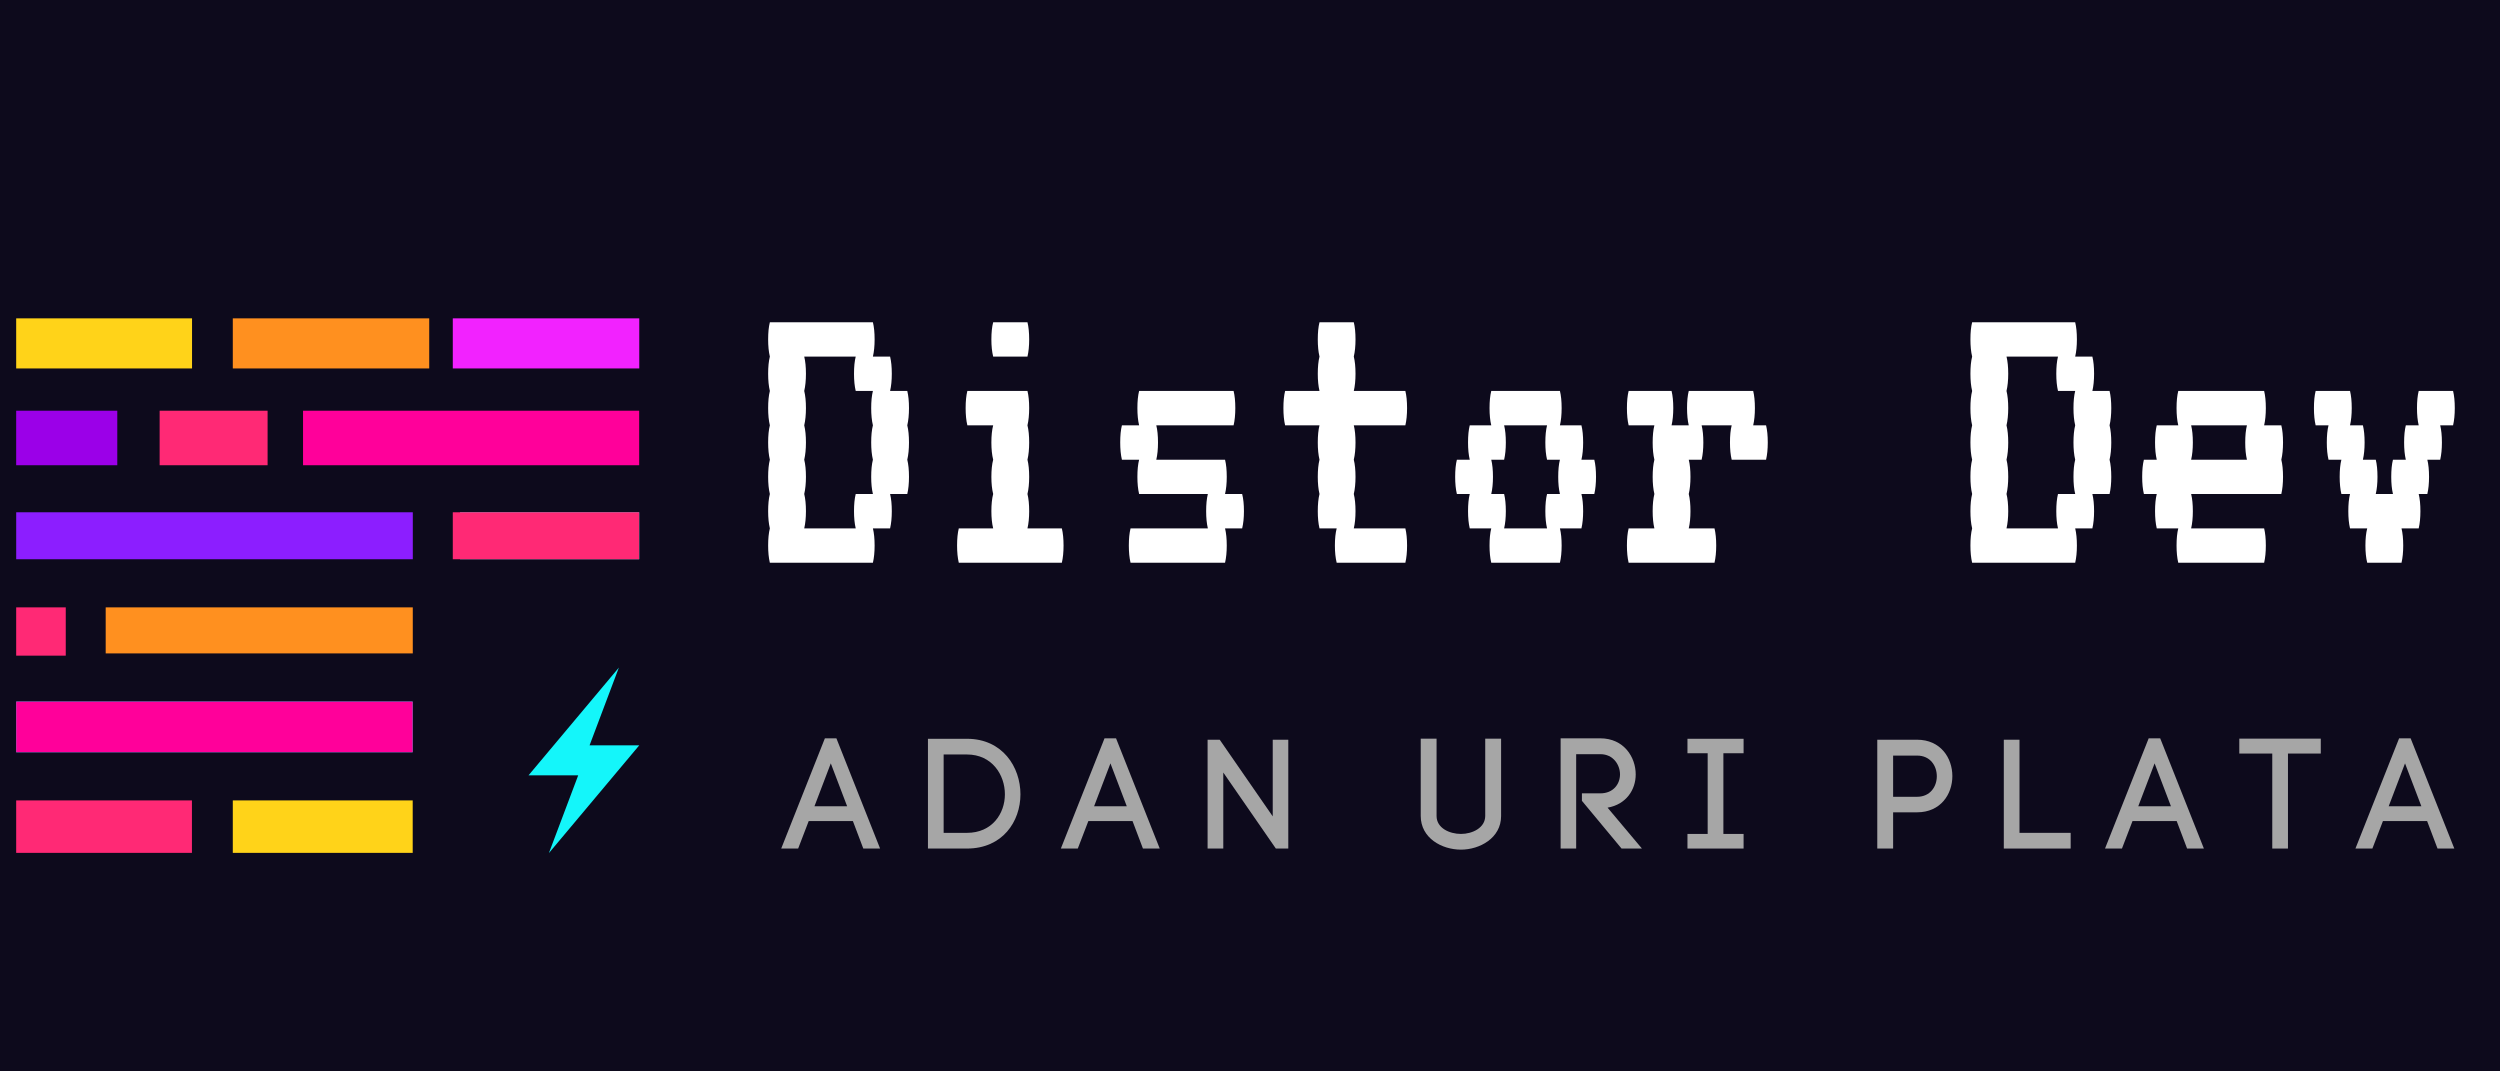 <?xml version="1.0" encoding="UTF-8"?>
<svg xmlns="http://www.w3.org/2000/svg" xmlns:xlink="http://www.w3.org/1999/xlink" width="525pt" height="225pt" viewBox="0 0 525 225" version="1.2">
<defs>
<g>
<symbol overflow="visible" id="glyph0-0">
<path style="stroke:none;" d=""/>
</symbol>
<symbol overflow="visible" id="glyph0-1">
<path style="stroke:none;" d="M 32.469 -28.859 C 32.707 -27.898 32.828 -26.695 32.828 -25.25 C 32.828 -23.863 32.707 -22.66 32.469 -21.641 C 32.707 -20.68 32.828 -19.477 32.828 -18.031 C 32.828 -16.656 32.707 -15.457 32.469 -14.438 L 28.859 -14.438 C 29.098 -13.469 29.219 -12.266 29.219 -10.828 C 29.219 -9.441 29.098 -8.238 28.859 -7.219 L 25.25 -7.219 C 25.488 -6.25 25.609 -5.047 25.609 -3.609 C 25.609 -2.223 25.488 -1.02 25.25 0 L 3.609 0 C 3.367 -1.02 3.25 -2.223 3.25 -3.609 C 3.25 -5.047 3.367 -6.25 3.609 -7.219 C 3.367 -8.238 3.25 -9.441 3.25 -10.828 C 3.25 -12.266 3.367 -13.469 3.609 -14.438 C 3.367 -15.457 3.25 -16.656 3.25 -18.031 C 3.25 -19.477 3.367 -20.68 3.609 -21.641 C 3.367 -22.66 3.25 -23.863 3.25 -25.25 C 3.25 -26.695 3.367 -27.898 3.609 -28.859 C 3.367 -29.879 3.25 -31.082 3.25 -32.469 C 3.25 -33.906 3.367 -35.109 3.609 -36.078 C 3.367 -37.098 3.25 -38.301 3.25 -39.688 C 3.25 -41.125 3.367 -42.328 3.609 -43.297 C 3.367 -44.316 3.25 -45.516 3.25 -46.891 C 3.25 -48.336 3.367 -49.539 3.609 -50.5 L 25.25 -50.5 C 25.488 -49.539 25.609 -48.336 25.609 -46.891 C 25.609 -45.516 25.488 -44.316 25.25 -43.297 L 28.859 -43.297 C 29.098 -42.328 29.219 -41.125 29.219 -39.688 C 29.219 -38.301 29.098 -37.098 28.859 -36.078 L 32.469 -36.078 C 32.707 -35.109 32.828 -33.906 32.828 -32.469 C 32.828 -31.082 32.707 -29.879 32.469 -28.859 Z M 25.25 -14.438 C 25.008 -15.457 24.891 -16.656 24.891 -18.031 C 24.891 -19.477 25.008 -20.68 25.25 -21.641 C 25.008 -22.66 24.891 -23.863 24.891 -25.25 C 24.891 -26.695 25.008 -27.898 25.25 -28.859 C 25.008 -29.879 24.891 -31.082 24.891 -32.469 C 24.891 -33.906 25.008 -35.109 25.25 -36.078 L 21.641 -36.078 C 21.398 -37.098 21.281 -38.301 21.281 -39.688 C 21.281 -41.125 21.398 -42.328 21.641 -43.297 L 10.828 -43.297 C 11.066 -42.328 11.188 -41.125 11.188 -39.688 C 11.188 -38.301 11.066 -37.098 10.828 -36.078 C 11.066 -35.109 11.188 -33.906 11.188 -32.469 C 11.188 -31.082 11.066 -29.879 10.828 -28.859 C 11.066 -27.898 11.188 -26.695 11.188 -25.25 C 11.188 -23.863 11.066 -22.66 10.828 -21.641 C 11.066 -20.68 11.188 -19.477 11.188 -18.031 C 11.188 -16.656 11.066 -15.457 10.828 -14.438 C 11.066 -13.469 11.188 -12.266 11.188 -10.828 C 11.188 -9.441 11.066 -8.238 10.828 -7.219 L 21.641 -7.219 C 21.398 -8.238 21.281 -9.441 21.281 -10.828 C 21.281 -12.266 21.398 -13.469 21.641 -14.438 Z M 25.25 -14.438 "/>
</symbol>
<symbol overflow="visible" id="glyph0-2">
<path style="stroke:none;" d="M 14.438 -43.297 C 14.188 -44.316 14.062 -45.516 14.062 -46.891 C 14.062 -48.336 14.188 -49.539 14.438 -50.5 L 21.641 -50.5 C 21.879 -49.539 22 -48.336 22 -46.891 C 22 -45.516 21.879 -44.316 21.641 -43.297 Z M 28.859 -7.219 C 29.098 -6.25 29.219 -5.047 29.219 -3.609 C 29.219 -2.223 29.098 -1.02 28.859 0 L 7.219 0 C 6.977 -1.02 6.859 -2.223 6.859 -3.609 C 6.859 -5.047 6.977 -6.25 7.219 -7.219 L 14.438 -7.219 C 14.188 -8.238 14.062 -9.441 14.062 -10.828 C 14.062 -12.266 14.188 -13.469 14.438 -14.438 C 14.188 -15.457 14.062 -16.656 14.062 -18.031 C 14.062 -19.477 14.188 -20.68 14.438 -21.641 C 14.188 -22.66 14.062 -23.863 14.062 -25.25 C 14.062 -26.695 14.188 -27.898 14.438 -28.859 L 9.016 -28.859 C 8.773 -29.879 8.656 -31.082 8.656 -32.469 C 8.656 -33.906 8.773 -35.109 9.016 -36.078 L 21.641 -36.078 C 21.879 -35.109 22 -33.906 22 -32.469 C 22 -31.082 21.879 -29.879 21.641 -28.859 C 21.879 -27.898 22 -26.695 22 -25.25 C 22 -23.863 21.879 -22.66 21.641 -21.641 C 21.879 -20.68 22 -19.477 22 -18.031 C 22 -16.656 21.879 -15.457 21.641 -14.438 C 21.879 -13.469 22 -12.266 22 -10.828 C 22 -9.441 21.879 -8.238 21.641 -7.219 Z M 28.859 -7.219 "/>
</symbol>
<symbol overflow="visible" id="glyph0-3">
<path style="stroke:none;" d="M 31.031 -10.828 C 31.031 -9.441 30.906 -8.238 30.656 -7.219 L 27.062 -7.219 C 27.301 -6.25 27.422 -5.047 27.422 -3.609 C 27.422 -2.223 27.301 -1.02 27.062 0 L 7.219 0 C 6.977 -1.02 6.859 -2.223 6.859 -3.609 C 6.859 -5.047 6.977 -6.25 7.219 -7.219 L 23.453 -7.219 C 23.211 -8.238 23.094 -9.441 23.094 -10.828 C 23.094 -12.266 23.211 -13.469 23.453 -14.438 L 9.016 -14.438 C 8.773 -15.457 8.656 -16.656 8.656 -18.031 C 8.656 -19.477 8.773 -20.68 9.016 -21.641 L 5.406 -21.641 C 5.164 -22.66 5.047 -23.863 5.047 -25.25 C 5.047 -26.695 5.164 -27.898 5.406 -28.859 L 9.016 -28.859 C 8.773 -29.879 8.656 -31.082 8.656 -32.469 C 8.656 -33.906 8.773 -35.109 9.016 -36.078 L 28.859 -36.078 C 29.098 -35.109 29.219 -33.906 29.219 -32.469 C 29.219 -31.082 29.098 -29.879 28.859 -28.859 L 12.625 -28.859 C 12.863 -27.898 12.984 -26.695 12.984 -25.25 C 12.984 -23.863 12.863 -22.66 12.625 -21.641 L 27.062 -21.641 C 27.301 -20.68 27.422 -19.477 27.422 -18.031 C 27.422 -16.656 27.301 -15.457 27.062 -14.438 L 30.656 -14.438 C 30.906 -13.469 31.031 -12.266 31.031 -10.828 Z M 31.031 -10.828 "/>
</symbol>
<symbol overflow="visible" id="glyph0-4">
<path style="stroke:none;" d="M 28.859 -7.219 C 29.098 -6.25 29.219 -5.047 29.219 -3.609 C 29.219 -2.223 29.098 -1.02 28.859 0 L 14.438 0 C 14.188 -1.02 14.062 -2.223 14.062 -3.609 C 14.062 -5.047 14.188 -6.25 14.438 -7.219 L 10.828 -7.219 C 10.586 -8.238 10.469 -9.441 10.469 -10.828 C 10.469 -12.266 10.586 -13.469 10.828 -14.438 C 10.586 -15.457 10.469 -16.656 10.469 -18.031 C 10.469 -19.477 10.586 -20.68 10.828 -21.641 C 10.586 -22.66 10.469 -23.863 10.469 -25.25 C 10.469 -26.695 10.586 -27.898 10.828 -28.859 L 3.609 -28.859 C 3.367 -29.879 3.25 -31.082 3.25 -32.469 C 3.25 -33.906 3.367 -35.109 3.609 -36.078 L 10.828 -36.078 C 10.586 -37.098 10.469 -38.301 10.469 -39.688 C 10.469 -41.125 10.586 -42.328 10.828 -43.297 C 10.586 -44.316 10.469 -45.516 10.469 -46.891 C 10.469 -48.336 10.586 -49.539 10.828 -50.5 L 18.031 -50.5 C 18.27 -49.539 18.391 -48.336 18.391 -46.891 C 18.391 -45.516 18.27 -44.316 18.031 -43.297 C 18.27 -42.328 18.391 -41.125 18.391 -39.688 C 18.391 -38.301 18.27 -37.098 18.031 -36.078 L 28.859 -36.078 C 29.098 -35.109 29.219 -33.906 29.219 -32.469 C 29.219 -31.082 29.098 -29.879 28.859 -28.859 L 18.031 -28.859 C 18.27 -27.898 18.391 -26.695 18.391 -25.25 C 18.391 -23.863 18.27 -22.66 18.031 -21.641 C 18.27 -20.68 18.391 -19.477 18.391 -18.031 C 18.391 -16.656 18.27 -15.457 18.031 -14.438 C 18.27 -13.469 18.391 -12.266 18.391 -10.828 C 18.391 -9.441 18.27 -8.238 18.031 -7.219 Z M 28.859 -7.219 "/>
</symbol>
<symbol overflow="visible" id="glyph0-5">
<path style="stroke:none;" d="M 32.828 -18.031 C 32.828 -16.656 32.707 -15.457 32.469 -14.438 L 29.766 -14.438 C 30.004 -13.469 30.125 -12.266 30.125 -10.828 C 30.125 -9.441 30.004 -8.238 29.766 -7.219 L 25.25 -7.219 C 25.488 -6.25 25.609 -5.047 25.609 -3.609 C 25.609 -2.223 25.488 -1.02 25.25 0 L 10.828 0 C 10.586 -1.02 10.469 -2.223 10.469 -3.609 C 10.469 -5.047 10.586 -6.25 10.828 -7.219 L 6.312 -7.219 C 6.07 -8.238 5.953 -9.441 5.953 -10.828 C 5.953 -12.266 6.07 -13.469 6.312 -14.438 L 3.609 -14.438 C 3.367 -15.457 3.25 -16.656 3.25 -18.031 C 3.25 -19.477 3.367 -20.68 3.609 -21.641 L 6.312 -21.641 C 6.07 -22.66 5.953 -23.863 5.953 -25.25 C 5.953 -26.695 6.07 -27.898 6.312 -28.859 L 10.828 -28.859 C 10.586 -29.879 10.469 -31.082 10.469 -32.469 C 10.469 -33.906 10.586 -35.109 10.828 -36.078 L 25.25 -36.078 C 25.488 -35.109 25.609 -33.906 25.609 -32.469 C 25.609 -31.082 25.488 -29.879 25.25 -28.859 L 29.766 -28.859 C 30.004 -27.898 30.125 -26.695 30.125 -25.25 C 30.125 -23.863 30.004 -22.66 29.766 -21.641 L 32.469 -21.641 C 32.707 -20.68 32.828 -19.477 32.828 -18.031 Z M 25.25 -14.438 C 25.008 -15.457 24.891 -16.656 24.891 -18.031 C 24.891 -19.477 25.008 -20.68 25.25 -21.641 L 22.547 -21.641 C 22.305 -22.66 22.188 -23.863 22.188 -25.25 C 22.188 -26.695 22.305 -27.898 22.547 -28.859 L 13.531 -28.859 C 13.77 -27.898 13.891 -26.695 13.891 -25.25 C 13.891 -23.863 13.77 -22.66 13.531 -21.641 L 10.828 -21.641 C 11.066 -20.68 11.188 -19.477 11.188 -18.031 C 11.188 -16.656 11.066 -15.457 10.828 -14.438 L 13.531 -14.438 C 13.77 -13.469 13.891 -12.266 13.891 -10.828 C 13.891 -9.441 13.77 -8.238 13.531 -7.219 L 22.547 -7.219 C 22.305 -8.238 22.188 -9.441 22.188 -10.828 C 22.188 -12.266 22.305 -13.469 22.547 -14.438 Z M 25.25 -14.438 "/>
</symbol>
<symbol overflow="visible" id="glyph0-6">
<path style="stroke:none;" d="M 32.469 -28.859 C 32.707 -27.898 32.828 -26.695 32.828 -25.25 C 32.828 -23.863 32.707 -22.66 32.469 -21.641 L 25.25 -21.641 C 25.008 -22.66 24.891 -23.863 24.891 -25.25 C 24.891 -26.695 25.008 -27.898 25.25 -28.859 L 18.938 -28.859 C 19.176 -27.898 19.297 -26.695 19.297 -25.25 C 19.297 -23.863 19.176 -22.66 18.938 -21.641 L 16.234 -21.641 C 16.473 -20.68 16.594 -19.477 16.594 -18.031 C 16.594 -16.656 16.473 -15.457 16.234 -14.438 C 16.473 -13.469 16.594 -12.266 16.594 -10.828 C 16.594 -9.441 16.473 -8.238 16.234 -7.219 L 21.641 -7.219 C 21.879 -6.25 22 -5.047 22 -3.609 C 22 -2.223 21.879 -1.02 21.641 0 L 3.609 0 C 3.367 -1.02 3.25 -2.223 3.25 -3.609 C 3.25 -5.047 3.367 -6.25 3.609 -7.219 L 9.016 -7.219 C 8.773 -8.238 8.656 -9.441 8.656 -10.828 C 8.656 -12.266 8.773 -13.469 9.016 -14.438 C 8.773 -15.457 8.656 -16.656 8.656 -18.031 C 8.656 -19.477 8.773 -20.68 9.016 -21.641 C 8.773 -22.66 8.656 -23.863 8.656 -25.25 C 8.656 -26.695 8.773 -27.898 9.016 -28.859 L 3.609 -28.859 C 3.367 -29.879 3.25 -31.082 3.25 -32.469 C 3.25 -33.906 3.367 -35.109 3.609 -36.078 L 12.625 -36.078 C 12.863 -35.109 12.984 -33.906 12.984 -32.469 C 12.984 -31.082 12.863 -29.879 12.625 -28.859 L 16.234 -28.859 C 15.992 -29.879 15.875 -31.082 15.875 -32.469 C 15.875 -33.906 15.992 -35.109 16.234 -36.078 L 29.766 -36.078 C 30.004 -35.109 30.125 -33.906 30.125 -32.469 C 30.125 -31.082 30.004 -29.879 29.766 -28.859 Z M 32.469 -28.859 "/>
</symbol>
<symbol overflow="visible" id="glyph0-7">
<path style="stroke:none;" d=""/>
</symbol>
<symbol overflow="visible" id="glyph0-8">
<path style="stroke:none;" d="M 32.828 -25.25 C 32.828 -23.863 32.707 -22.66 32.469 -21.641 C 32.707 -20.68 32.828 -19.477 32.828 -18.031 C 32.828 -16.656 32.707 -15.457 32.469 -14.438 L 13.531 -14.438 C 13.77 -13.469 13.891 -12.266 13.891 -10.828 C 13.891 -9.441 13.77 -8.238 13.531 -7.219 L 28.859 -7.219 C 29.098 -6.25 29.219 -5.047 29.219 -3.609 C 29.219 -2.223 29.098 -1.02 28.859 0 L 10.828 0 C 10.586 -1.02 10.469 -2.223 10.469 -3.609 C 10.469 -5.047 10.586 -6.25 10.828 -7.219 L 6.312 -7.219 C 6.07 -8.238 5.953 -9.441 5.953 -10.828 C 5.953 -12.266 6.07 -13.469 6.312 -14.438 L 3.609 -14.438 C 3.367 -15.457 3.25 -16.656 3.25 -18.031 C 3.25 -19.477 3.367 -20.68 3.609 -21.641 L 6.312 -21.641 C 6.07 -22.66 5.953 -23.863 5.953 -25.25 C 5.953 -26.695 6.07 -27.898 6.312 -28.859 L 10.828 -28.859 C 10.586 -29.879 10.469 -31.082 10.469 -32.469 C 10.469 -33.906 10.586 -35.109 10.828 -36.078 L 28.859 -36.078 C 29.098 -35.109 29.219 -33.906 29.219 -32.469 C 29.219 -31.082 29.098 -29.879 28.859 -28.859 L 32.469 -28.859 C 32.707 -27.898 32.828 -26.695 32.828 -25.25 Z M 25.25 -21.641 C 25.008 -22.66 24.891 -23.863 24.891 -25.25 C 24.891 -26.695 25.008 -27.898 25.25 -28.859 L 13.531 -28.859 C 13.77 -27.898 13.891 -26.695 13.891 -25.25 C 13.891 -23.863 13.77 -22.66 13.531 -21.641 Z M 25.25 -21.641 "/>
</symbol>
<symbol overflow="visible" id="glyph0-9">
<path style="stroke:none;" d="M 32.828 -32.469 C 32.828 -31.082 32.707 -29.879 32.469 -28.859 L 29.766 -28.859 C 30.004 -27.898 30.125 -26.695 30.125 -25.25 C 30.125 -23.863 30.004 -22.66 29.766 -21.641 L 27.062 -21.641 C 27.301 -20.68 27.422 -19.477 27.422 -18.031 C 27.422 -16.656 27.301 -15.457 27.062 -14.438 L 25.25 -14.438 C 25.488 -13.469 25.609 -12.266 25.609 -10.828 C 25.609 -9.441 25.488 -8.238 25.25 -7.219 L 21.641 -7.219 C 21.879 -6.25 22 -5.047 22 -3.609 C 22 -2.223 21.879 -1.02 21.641 0 L 14.438 0 C 14.188 -1.02 14.062 -2.223 14.062 -3.609 C 14.062 -5.047 14.188 -6.25 14.438 -7.219 L 10.828 -7.219 C 10.586 -8.238 10.469 -9.441 10.469 -10.828 C 10.469 -12.266 10.586 -13.469 10.828 -14.438 L 9.016 -14.438 C 8.773 -15.457 8.656 -16.656 8.656 -18.031 C 8.656 -19.477 8.773 -20.68 9.016 -21.641 L 6.312 -21.641 C 6.07 -22.66 5.953 -23.863 5.953 -25.25 C 5.953 -26.695 6.07 -27.898 6.312 -28.859 L 3.609 -28.859 C 3.367 -29.879 3.25 -31.082 3.25 -32.469 C 3.25 -33.906 3.367 -35.109 3.609 -36.078 L 10.828 -36.078 C 11.066 -35.109 11.188 -33.906 11.188 -32.469 C 11.188 -31.082 11.066 -29.879 10.828 -28.859 L 13.531 -28.859 C 13.77 -27.898 13.891 -26.695 13.891 -25.25 C 13.891 -23.863 13.77 -22.66 13.531 -21.641 L 16.234 -21.641 C 16.473 -20.68 16.594 -19.477 16.594 -18.031 C 16.594 -16.656 16.473 -15.457 16.234 -14.438 L 19.844 -14.438 C 19.602 -15.457 19.484 -16.656 19.484 -18.031 C 19.484 -19.477 19.602 -20.68 19.844 -21.641 L 22.547 -21.641 C 22.305 -22.66 22.188 -23.863 22.188 -25.25 C 22.188 -26.695 22.305 -27.898 22.547 -28.859 L 25.25 -28.859 C 25.008 -29.879 24.891 -31.082 24.891 -32.469 C 24.891 -33.906 25.008 -35.109 25.25 -36.078 L 32.469 -36.078 C 32.707 -35.109 32.828 -33.906 32.828 -32.469 Z M 32.828 -32.469 "/>
</symbol>
<symbol overflow="visible" id="glyph1-0">
<path style="stroke:none;" d="M 5.648 -5.777 L 14.922 -5.777 L 17.109 0 L 20.637 0 L 11.461 -23.148 L 9.043 -23.148 L -0.129 0 L 3.43 0 Z M 13.715 -8.883 L 6.855 -8.883 L 10.285 -17.891 Z M 13.715 -8.883 "/>
</symbol>
<symbol overflow="visible" id="glyph1-1">
<path style="stroke:none;" d="M 11.004 -23.051 L 2.809 -23.051 L 2.809 0 L 11.004 0 C 18.48 0 22.234 -5.68 22.234 -11.395 C 22.234 -17.109 18.48 -23.051 11.004 -23.051 Z M 11.004 -3.297 L 6.105 -3.297 L 6.105 -19.754 L 11.004 -19.754 C 16.293 -19.754 18.969 -15.445 18.969 -11.395 C 18.969 -7.348 16.293 -3.297 11.004 -3.297 Z M 11.004 -3.297 "/>
</symbol>
<symbol overflow="visible" id="glyph1-2">
<path style="stroke:none;" d="M 2.809 -22.855 L 2.809 0 L 6.105 0 L 6.105 -15.965 L 17.141 0 L 19.754 0 L 19.754 -22.855 L 16.488 -22.855 L 16.488 -6.758 L 5.355 -22.855 Z M 2.809 -22.855 "/>
</symbol>
<symbol overflow="visible" id="glyph1-3">
<path style="stroke:none;" d=""/>
</symbol>
<symbol overflow="visible" id="glyph1-4">
<path style="stroke:none;" d="M 10.969 0.23 C 14.887 0.23 19.395 -2.188 19.395 -6.824 L 19.395 -23.082 L 16.062 -23.082 L 16.062 -6.855 C 16.062 -4.344 13.355 -3.07 10.969 -3.07 C 8.555 -3.07 5.844 -4.309 5.844 -6.824 L 5.844 -23.082 L 2.516 -23.082 L 2.516 -6.855 C 2.516 -2.188 6.953 0.23 10.969 0.23 Z M 10.969 0.23 "/>
</symbol>
<symbol overflow="visible" id="glyph1-5">
<path style="stroke:none;" d="M 11.133 -11.59 L 7.281 -11.59 L 7.281 -10.023 L 15.605 0 L 19.883 0 L 12.668 -8.586 C 16.586 -9.273 18.578 -12.34 18.578 -15.574 C 18.578 -19.199 16.098 -23.148 11.133 -23.148 L 2.809 -23.148 L 2.809 0 L 6.074 0 L 6.074 -19.82 L 11.133 -19.82 C 13.91 -19.82 15.281 -17.531 15.281 -15.574 C 15.281 -13.582 13.91 -11.59 11.133 -11.59 Z M 11.133 -11.59 "/>
</symbol>
<symbol overflow="visible" id="glyph1-6">
<path style="stroke:none;" d="M 10.352 -20.016 L 14.594 -20.016 L 14.594 -23.051 L 2.809 -23.051 L 2.809 -20.016 L 7.051 -20.016 L 7.051 -3.07 L 2.809 -3.07 L 2.809 0 L 14.594 0 L 14.594 -3.07 L 10.352 -3.07 Z M 10.352 -20.016 "/>
</symbol>
<symbol overflow="visible" id="glyph1-7">
<path style="stroke:none;" d="M 11.168 -22.855 L 2.809 -22.855 L 2.809 0 L 6.137 0 L 6.137 -7.609 L 11.168 -7.609 C 16.098 -7.609 18.578 -11.395 18.578 -15.215 C 18.578 -19.035 16.098 -22.855 11.168 -22.855 Z M 11.168 -10.871 L 6.137 -10.871 L 6.137 -19.523 L 11.168 -19.523 C 13.941 -19.523 15.312 -17.371 15.312 -15.184 C 15.312 -13.027 13.941 -10.871 11.168 -10.871 Z M 11.168 -10.871 "/>
</symbol>
<symbol overflow="visible" id="glyph1-8">
<path style="stroke:none;" d="M 16.848 -3.297 L 6.105 -3.297 L 6.105 -22.855 L 2.809 -22.855 L 2.809 0 L 16.848 0 Z M 16.848 -3.297 "/>
</symbol>
<symbol overflow="visible" id="glyph1-9">
<path style="stroke:none;" d="M 7.117 -19.949 L 7.117 0 L 10.414 0 L 10.414 -19.949 L 17.305 -19.949 L 17.305 -23.082 L 0.195 -23.082 L 0.195 -19.949 Z M 7.117 -19.949 "/>
</symbol>
</g>
<clipPath id="clip1">
  <path d="M 110.992 140.172 L 134.242 140.172 L 134.242 179.172 L 110.992 179.172 Z M 110.992 140.172 "/>
</clipPath>
</defs>
<g id="surface1">
<rect x="0" y="0" width="525" height="225" style="fill:rgb(100%,100%,100%);fill-opacity:1;stroke:none;"/>
<rect x="0" y="0" width="525" height="225" style="fill:rgb(100%,100%,100%);fill-opacity:1;stroke:none;"/>
<rect x="0" y="0" width="525" height="225" style="fill:rgb(5.099%,3.92%,10.979%);fill-opacity:1;stroke:none;"/>
<g style="fill:rgb(100%,100%,100%);fill-opacity:1;">
  <use xlink:href="#glyph0-1" x="158.06" y="118.179"/>
</g>
<g style="fill:rgb(100%,100%,100%);fill-opacity:1;">
  <use xlink:href="#glyph0-2" x="194.128" y="118.179"/>
</g>
<g style="fill:rgb(100%,100%,100%);fill-opacity:1;">
  <use xlink:href="#glyph0-3" x="230.197" y="118.179"/>
</g>
<g style="fill:rgb(100%,100%,100%);fill-opacity:1;">
  <use xlink:href="#glyph0-4" x="266.266" y="118.179"/>
</g>
<g style="fill:rgb(100%,100%,100%);fill-opacity:1;">
  <use xlink:href="#glyph0-5" x="302.335" y="118.179"/>
</g>
<g style="fill:rgb(100%,100%,100%);fill-opacity:1;">
  <use xlink:href="#glyph0-6" x="338.404" y="118.179"/>
</g>
<g style="fill:rgb(100%,100%,100%);fill-opacity:1;">
  <use xlink:href="#glyph0-7" x="374.473" y="118.179"/>
</g>
<g style="fill:rgb(100%,100%,100%);fill-opacity:1;">
  <use xlink:href="#glyph0-1" x="410.539" y="118.179"/>
</g>
<g style="fill:rgb(100%,100%,100%);fill-opacity:1;">
  <use xlink:href="#glyph0-8" x="446.608" y="118.179"/>
</g>
<g style="fill:rgb(100%,100%,100%);fill-opacity:1;">
  <use xlink:href="#glyph0-9" x="482.677" y="118.179"/>
</g>
<g style="fill:rgb(65.099%,65.099%,65.099%);fill-opacity:1;">
  <use xlink:href="#glyph1-0" x="164.182" y="178.196"/>
</g>
<g style="fill:rgb(65.099%,65.099%,65.099%);fill-opacity:1;">
  <use xlink:href="#glyph1-1" x="192.06" y="178.196"/>
</g>
<g style="fill:rgb(65.099%,65.099%,65.099%);fill-opacity:1;">
  <use xlink:href="#glyph1-0" x="222.908" y="178.196"/>
</g>
<g style="fill:rgb(65.099%,65.099%,65.099%);fill-opacity:1;">
  <use xlink:href="#glyph1-2" x="250.786" y="178.196"/>
</g>
<g style="fill:rgb(65.099%,65.099%,65.099%);fill-opacity:1;">
  <use xlink:href="#glyph1-3" x="280.525" y="178.196"/>
</g>
<g style="fill:rgb(65.099%,65.099%,65.099%);fill-opacity:1;">
  <use xlink:href="#glyph1-4" x="295.836" y="178.196"/>
</g>
<g style="fill:rgb(65.099%,65.099%,65.099%);fill-opacity:1;">
  <use xlink:href="#glyph1-5" x="324.922" y="178.196"/>
</g>
<g style="fill:rgb(65.099%,65.099%,65.099%);fill-opacity:1;">
  <use xlink:href="#glyph1-6" x="351.559" y="178.196"/>
</g>
<g style="fill:rgb(65.099%,65.099%,65.099%);fill-opacity:1;">
  <use xlink:href="#glyph1-3" x="376.108" y="178.196"/>
</g>
<g style="fill:rgb(65.099%,65.099%,65.099%);fill-opacity:1;">
  <use xlink:href="#glyph1-7" x="391.419" y="178.196"/>
</g>
<g style="fill:rgb(65.099%,65.099%,65.099%);fill-opacity:1;">
  <use xlink:href="#glyph1-8" x="417.991" y="178.196"/>
</g>
<g style="fill:rgb(65.099%,65.099%,65.099%);fill-opacity:1;">
  <use xlink:href="#glyph1-0" x="442.181" y="178.196"/>
</g>
<g style="fill:rgb(65.099%,65.099%,65.099%);fill-opacity:1;">
  <use xlink:href="#glyph1-9" x="470.059" y="178.196"/>
</g>
<g style="fill:rgb(65.099%,65.099%,65.099%);fill-opacity:1;">
  <use xlink:href="#glyph1-0" x="494.771" y="178.196"/>
</g>
<path style=" stroke:none;fill-rule:nonzero;fill:rgb(100%,16.08%,45.879%);fill-opacity:1;" d="M 33.523 86.25 L 56.195 86.25 L 56.195 97.699 L 33.523 97.699 Z M 33.523 86.25 "/>
<path style=" stroke:none;fill-rule:nonzero;fill:rgb(39.999%,85.1%,93.729%);fill-opacity:1;" d="M 96.609 107.578 L 134.238 107.578 L 134.238 117.441 L 96.609 117.441 Z M 96.609 107.578 "/>
<path style=" stroke:none;fill-rule:nonzero;fill:rgb(100%,56.47%,12.16%);fill-opacity:1;" d="M 22.195 127.547 L 86.684 127.547 L 86.684 137.215 L 22.195 137.215 Z M 22.195 127.547 "/>
<path style=" stroke:none;fill-rule:nonzero;fill:rgb(54.9%,11.76%,100%);fill-opacity:1;" d="M 3.402 107.578 L 86.688 107.578 L 86.688 117.441 L 3.402 117.441 Z M 3.402 107.578 "/>
<path style=" stroke:none;fill-rule:nonzero;fill:rgb(100%,16.08%,45.879%);fill-opacity:1;" d="M 3.398 168.086 L 40.305 168.086 L 40.305 179.102 L 3.398 179.102 Z M 3.398 168.086 "/>
<path style=" stroke:none;fill-rule:nonzero;fill:rgb(94.899%,13.329%,100%);fill-opacity:1;" d="M 95.086 66.855 L 134.246 66.855 L 134.246 77.375 L 95.086 77.375 Z M 95.086 66.855 "/>
<path style=" stroke:none;fill-rule:nonzero;fill:rgb(100%,0.389%,60.39%);fill-opacity:1;" d="M 63.637 86.25 L 134.227 86.25 L 134.227 97.699 L 63.637 97.699 Z M 63.637 86.25 "/>
<path style=" stroke:none;fill-rule:nonzero;fill:rgb(100%,16.08%,45.879%);fill-opacity:1;" d="M 3.398 127.547 L 13.809 127.547 L 13.809 137.688 L 3.398 137.688 Z M 3.398 127.547 "/>
<path style=" stroke:none;fill-rule:nonzero;fill:rgb(100%,56.47%,12.16%);fill-opacity:1;" d="M 48.887 66.855 L 90.137 66.855 L 90.137 77.375 L 48.887 77.375 Z M 48.887 66.855 "/>
<path style=" stroke:none;fill-rule:nonzero;fill:rgb(100%,16.08%,45.879%);fill-opacity:1;" d="M 95.086 107.578 L 134.215 107.578 L 134.215 117.441 L 95.086 117.441 Z M 95.086 107.578 "/>
<path style=" stroke:none;fill-rule:nonzero;fill:rgb(0%,94.51%,100%);fill-opacity:1;" d="M 3.402 147.328 L 86.656 147.328 L 86.656 157.977 L 3.402 157.977 Z M 3.402 147.328 "/>
<path style=" stroke:none;fill-rule:nonzero;fill:rgb(100%,82.75%,9.799%);fill-opacity:1;" d="M 3.398 66.855 L 40.328 66.855 L 40.328 77.375 L 3.398 77.375 Z M 3.398 66.855 "/>
<path style=" stroke:none;fill-rule:nonzero;fill:rgb(100%,0.389%,60.39%);fill-opacity:1;" d="M 3.402 147.328 L 86.656 147.328 L 86.656 157.977 L 3.402 157.977 Z M 3.402 147.328 "/>
<path style=" stroke:none;fill-rule:nonzero;fill:rgb(100%,82.75%,9.799%);fill-opacity:1;" d="M 48.887 168.086 L 86.668 168.086 L 86.668 179.102 L 48.887 179.102 Z M 48.887 168.086 "/>
<path style=" stroke:none;fill-rule:nonzero;fill:rgb(60.779%,0%,90.979%);fill-opacity:1;" d="M 3.398 86.25 L 24.629 86.25 L 24.629 97.699 L 3.398 97.699 Z M 3.398 86.25 "/>
<g clip-path="url(#clip1)" clip-rule="nonzero">
<path style=" stroke:none;fill-rule:nonzero;fill:rgb(7.84%,96.469%,98.039%);fill-opacity:1;" d="M 115.266 179.152 L 134.238 156.523 L 123.809 156.523 L 129.965 140.191 L 110.992 162.82 L 121.422 162.82 L 115.266 179.152 "/>
</g>
</g>
</svg>
